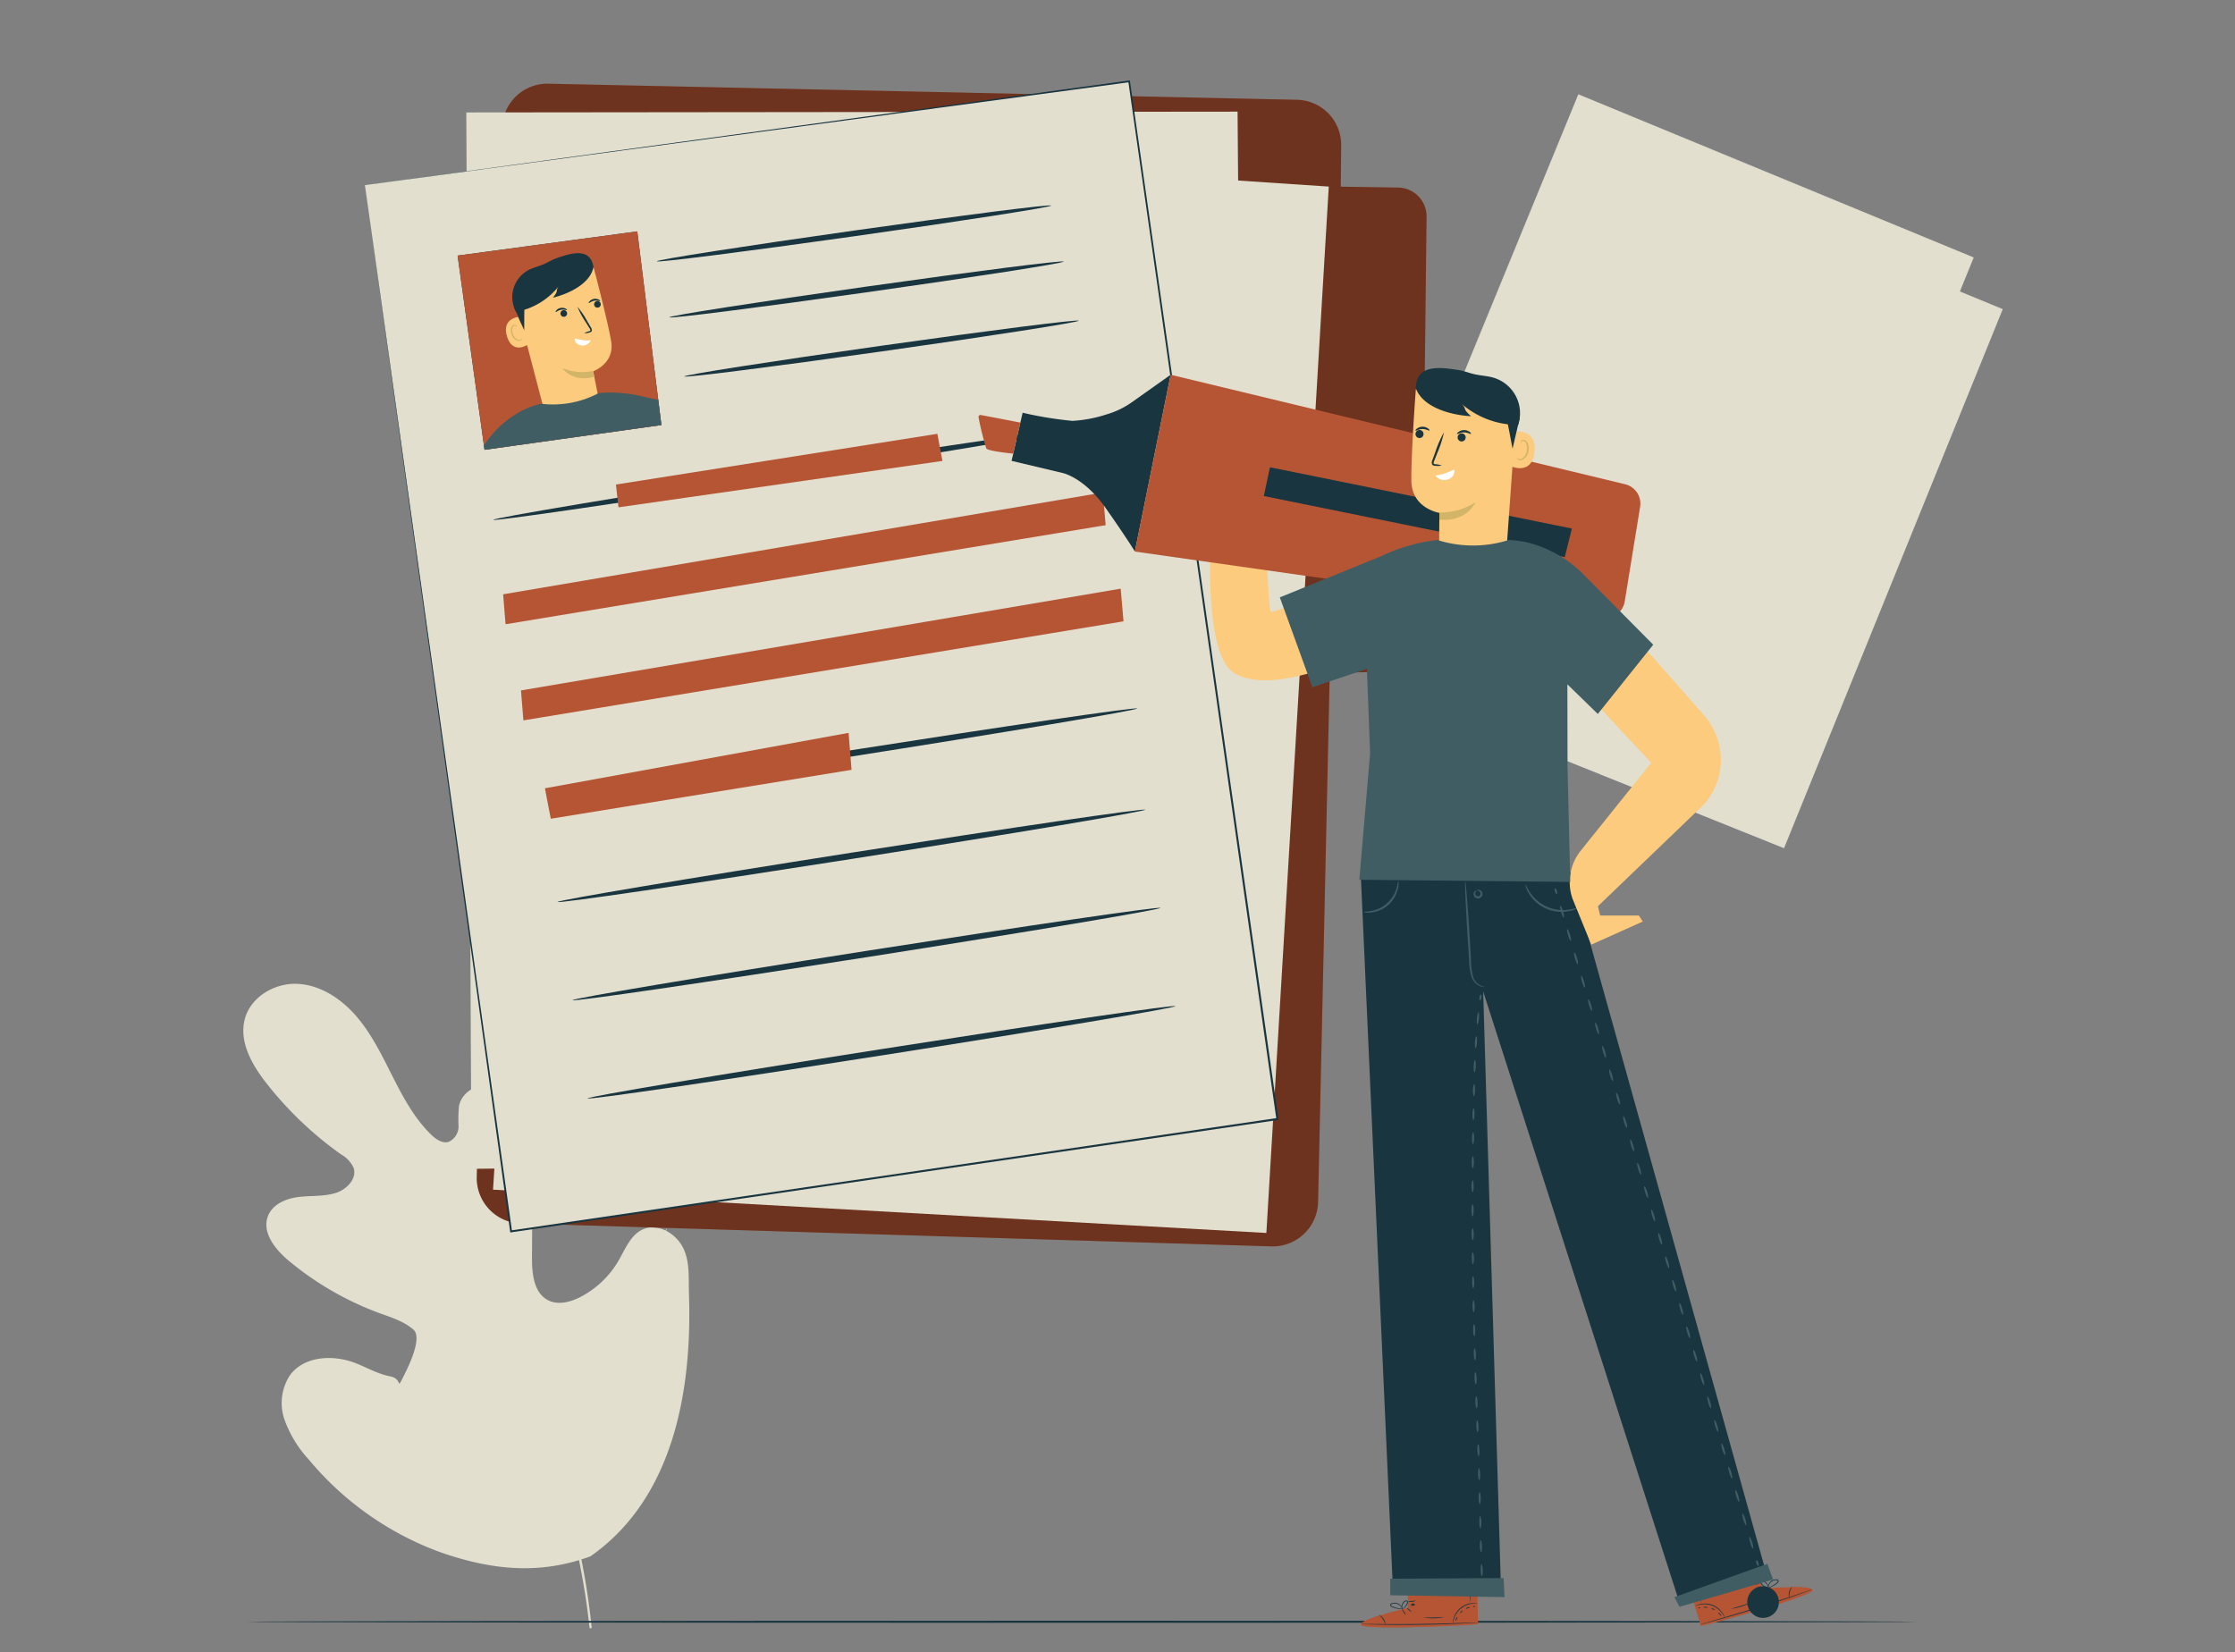 <svg xmlns="http://www.w3.org/2000/svg" xmlns:xlink="http://www.w3.org/1999/xlink" width="395" height="292" viewBox="0 0 395 292">
  <rect x="0" y="0" width="395" height="292" fill="#808080" stroke="none"/>
  <defs>
    <clipPath id="clip-path">
      <rect id="Rectángulo_38508" data-name="Rectángulo 38508" width="310.953" height="273.583" fill="none"/>
    </clipPath>
    <clipPath id="clip-path-3">
      <rect id="Rectángulo_38505" data-name="Rectángulo 38505" width="167.858" height="205.511" fill="none"/>
    </clipPath>
    <clipPath id="clip-path-4">
      <path id="Trazado_183681" data-name="Trazado 183681" d="M41.6,33.593l4.764,34.324,31.253-4.375L73.355,29.317Z" transform="translate(-41.595 -29.317)" fill="none"/>
    </clipPath>
  </defs>
  <g id="Grupo_122046" data-name="Grupo 122046" transform="translate(19378 10031)">
    <g id="Grupo_121653" data-name="Grupo 121653" transform="translate(-19335 -10016.791)">
      <g id="Grupo_121652" data-name="Grupo 121652" clip-path="url(#clip-path)">
        <g id="Grupo_121647" data-name="Grupo 121647">
          <g id="Grupo_121646" data-name="Grupo 121646" clip-path="url(#clip-path)">
            <path id="Trazado_183627" data-name="Trazado 183627" d="M61.346,276.588c14.669-10.249,18-29.271,17.416-46.371-.1-2.855.218-5.864-1.141-8.368s-4.526-4.216-7.082-3.013c-2.119,1-3.043,3.464-4.229,5.5a16.7,16.7,0,0,1-6.695,6.394c-1.817.943-4.066,1.52-5.86.531-2.463-1.359-2.752-4.76-2.735-7.6q.051-7.937.1-15.872a26.5,26.5,0,0,0-.857-8.432c-.883-2.694-2.834-5.2-5.534-5.954s-6.041.8-6.611,3.58a26.263,26.263,0,0,0-.081,3.535,2.983,2.983,0,0,1-1.747,2.81c-1.133.333-2.269-.472-3.117-1.3-2.931-2.866-4.919-6.558-6.777-10.231s-3.662-7.431-6.321-10.558-6.336-5.6-10.4-5.835-8.4,2.28-9.425,6.271,1.3,8.063,3.845,11.3a63.4,63.4,0,0,0,13.194,12.577,5.207,5.207,0,0,1,2.207,2.373c.617,1.893-1.176,3.772-3.045,4.394-2.116.7-4.412.484-6.626.746S5.213,214.3,4.375,216.4c-1.163,2.9,1.264,5.943,3.652,7.935a54.294,54.294,0,0,0,16.066,9.274c2.088.764,4.286,1.434,5.969,2.9s-.929,6.661-1.946,8.66,0,0-2.188-.407-4.145-1.592-6.229-2.379c-3.9-1.473-8.94-1.2-11.439,2.168a8.985,8.985,0,0,0-.956,7.945,20.708,20.708,0,0,0,4.3,7.015,54.582,54.582,0,0,0,23.308,16.38c9.049,3.138,17.436,3.987,26.429.7" transform="translate(0 -15.718)" fill="#e2dfcf"/>
            <path id="Trazado_183628" data-name="Trazado 183628" d="M62,289.5a124.591,124.591,0,0,0-4.638-23.4,254.41,254.41,0,0,0-10.1-27.388l-3.015-7.043c-1-2.309-1.982-4.6-3.085-6.78A126.906,126.906,0,0,0,34.1,212.728c-2.432-3.762-4.877-7.241-7.187-10.478s-4.536-6.208-6.672-8.832A100.776,100.776,0,0,0,9.251,181.8c-1.4-1.266-2.519-2.212-3.286-2.843l-.877-.712a2.242,2.242,0,0,0-.31-.229,1.953,1.953,0,0,0,.276.27l.843.751c.743.657,1.839,1.628,3.217,2.914a106.649,106.649,0,0,1,10.844,11.7c2.112,2.631,4.307,5.61,6.606,8.851s4.722,6.73,7.137,10.488a128.422,128.422,0,0,1,7,12.134c1.094,2.169,2.069,4.441,3.065,6.756s1.995,4.664,3.012,7.04A260.762,260.762,0,0,1,56.9,266.242a126.873,126.873,0,0,1,4.731,23.295" transform="translate(-0.428 -15.954)" fill="#e2dfcf"/>
            <path id="Trazado_183629" data-name="Trazado 183629" d="M44.578,226.411a5.716,5.716,0,0,0,.278-1.211c.149-.785.327-1.926.526-3.34.4-2.827.823-6.75,1.271-11.075s.923-8.234,1.366-11.047c.218-1.407.405-2.545.545-3.328a5.633,5.633,0,0,0,.158-1.233,5.675,5.675,0,0,0-.357,1.19c-.2.773-.445,1.9-.709,3.307-.539,2.807-1.075,6.72-1.523,11.053l-1.118,11.086c-.143,1.333-.265,2.455-.361,3.357a5.647,5.647,0,0,0-.076,1.241" transform="translate(-3.994 -17.492)" fill="#e2dfcf"/>
            <path id="Trazado_183630" data-name="Trazado 183630" d="M4.488,221.989a7.87,7.87,0,0,0,1.456.175c.937.083,2.292.2,3.963.39,3.343.361,7.943,1.021,12.987,1.972s9.571,2.022,12.823,2.886c1.63.42,2.94.8,3.847,1.05a7.829,7.829,0,0,0,1.424.35,7.714,7.714,0,0,0-1.364-.546c-.89-.314-2.188-.746-3.81-1.214-3.235-.959-7.766-2.082-12.825-3.045a128.451,128.451,0,0,0-13.048-1.823c-1.68-.147-3.044-.2-3.987-.224a7.7,7.7,0,0,0-1.466.031" transform="translate(-0.402 -19.891)" fill="#e2dfcf"/>
            <path id="Trazado_183631" data-name="Trazado 183631" d="M62.044,269.448a1.885,1.885,0,0,0,.25-.445l.625-1.32c.536-1.149,1.27-2.832,2.149-4.923,1.761-4.181,4.011-10.033,6.407-16.525s4.591-12.359,6.263-16.571c.818-2.047,1.493-3.732,1.994-4.983l.535-1.359a1.913,1.913,0,0,0,.154-.489,1.9,1.9,0,0,0-.25.446l-.625,1.319c-.537,1.149-1.27,2.832-2.149,4.923-1.761,4.181-4.011,10.033-6.409,16.528s-4.59,12.357-6.261,16.569c-.82,2.047-1.493,3.732-1.994,4.982l-.535,1.359a1.938,1.938,0,0,0-.154.489" transform="translate(-5.56 -19.97)" fill="#e2dfcf"/>
            <path id="Trazado_183632" data-name="Trazado 183632" d="M8.768,256.867a1.963,1.963,0,0,0,.482.2l1.408.472,5.194,1.683c4.385,1.423,10.419,3.457,17.084,5.713s12.725,4.238,17.142,5.57c2.208.666,4,1.187,5.245,1.522l1.437.378a1.953,1.953,0,0,0,.511.1,1.937,1.937,0,0,0-.482-.2l-1.408-.472-5.193-1.683c-4.385-1.421-10.42-3.456-17.087-5.713s-12.723-4.237-17.139-5.569c-2.208-.666-4-1.188-5.246-1.522l-1.437-.378a1.9,1.9,0,0,0-.511-.1" transform="translate(-0.786 -23.02)" fill="#e2dfcf"/>
            <path id="Trazado_183633" data-name="Trazado 183633" d="M260.951,12.735l-39.2,95.722,70.367,28.262,38.6-95.1Z" transform="translate(-19.874 -1.141)" fill="#e2dfcf"/>
            <path id="Trazado_183634" data-name="Trazado 183634" d="M260.939,12.735l69.8,28.805.076.031-.031.077L292.2,136.757l-.039.095-.095-.038-.513-.206-69.85-28.064-.087-.035.036-.087,39.284-95.686-39.112,95.757-.051-.122,69.857,28.046.513.207-.133.056c14.416-35.5,27.766-68.377,38.615-95.094l.046.109-69.735-28.96" transform="translate(-19.862 -1.141)" fill="#e2dfcf"/>
            <path id="Trazado_183635" data-name="Trazado 183635" d="M255.312,2.7l-39.2,95.722,70.367,28.262,38.6-95.1Z" transform="translate(-19.368 -0.242)" fill="#e2dfcf"/>
            <path id="Trazado_183636" data-name="Trazado 183636" d="M255.3,2.7l69.8,28.805.076.031-.031.077-38.579,95.108-.039.095-.095-.038-.513-.206L216.068,98.51l-.087-.035.036-.087L255.3,2.7,216.189,98.459l-.051-.122,69.857,28.047.513.206-.133.056c14.416-35.5,27.766-68.377,38.614-95.094l.046.109L255.3,2.7" transform="translate(-19.356 -0.242)" fill="#e2dfcf"/>
            <path id="Trazado_183637" data-name="Trazado 183637" d="M312.01,48.33c-.062.158-12.262-4.449-27.246-10.291S257.678,27.331,257.74,27.173,270,31.622,284.989,37.464,312.072,48.171,312.01,48.33" transform="translate(-23.099 -2.435)" fill="#e2dfcf"/>
            <path id="Trazado_183638" data-name="Trazado 183638" d="M309.053,57.95c-.062.158-12.262-4.449-27.246-10.291s-27.087-10.708-27.025-10.866,12.259,4.449,27.249,10.292,27.084,10.707,27.022,10.865" transform="translate(-22.834 -3.297)" fill="#e2dfcf"/>
            <path id="Trazado_183639" data-name="Trazado 183639" d="M299.059,87.1C299,87.254,286.8,82.647,271.814,76.8S244.727,66.1,244.789,65.939s12.259,4.449,27.249,10.292S299.121,86.937,299.059,87.1" transform="translate(-21.938 -5.909)" fill="#e2dfcf"/>
            <path id="Trazado_183640" data-name="Trazado 183640" d="M294.342,96.942c-.062.158-12.262-4.449-27.246-10.291S240.01,75.943,240.072,75.785s12.259,4.449,27.249,10.292S294.4,96.783,294.342,96.942" transform="translate(-21.515 -6.791)" fill="#e2dfcf"/>
            <path id="Trazado_183641" data-name="Trazado 183641" d="M290.422,106.885c-.062.158-12.262-4.449-27.246-10.291S236.09,85.886,236.152,85.728s12.259,4.449,27.249,10.292,27.084,10.707,27.022,10.865" transform="translate(-21.164 -7.683)" fill="#e2dfcf"/>
            <path id="Trazado_183642" data-name="Trazado 183642" d="M286.5,116.828c-.062.158-12.262-4.449-27.246-10.291s-27.087-10.708-27.025-10.866,12.259,4.449,27.249,10.292,27.084,10.707,27.022,10.865" transform="translate(-20.813 -8.574)" fill="#e2dfcf"/>
            <path id="Trazado_183643" data-name="Trazado 183643" d="M268.007,40.153c-.178.372-.909,2.054-.909,2.054l29.693,12.04L297.7,51.7Z" transform="translate(-23.937 -3.599)" fill="#e2dfcf"/>
            <path id="Trazado_183644" data-name="Trazado 183644" d="M251.547,44.244,250.275,46.9,305.927,68.09l1.369-2.9Z" transform="translate(-22.43 -3.965)" fill="#e2dfcf"/>
            <path id="Trazado_183645" data-name="Trazado 183645" d="M248,54.147,246.729,56.8,302.38,77.993l1.369-2.9Z" transform="translate(-22.112 -4.853)" fill="#e2dfcf"/>
            <path id="Trazado_183646" data-name="Trazado 183646" d="M244.954,64.538c-.063.132-1,2.864-1,2.864l27.854,10.684,1.569-3.276Z" transform="translate(-21.863 -5.784)" fill="#e2dfcf"/>
            <line id="Línea_327" data-name="Línea 327" x2="295.306" transform="translate(0.549 272.431)" fill="#193540"/>
            <path id="Trazado_183647" data-name="Trazado 183647" d="M295.909,299.232c0,.1-66.112.186-147.646.186C66.7,299.417.6,299.334.6,299.232s66.1-.186,147.66-.186c81.535,0,147.646.084,147.646.186" transform="translate(-0.054 -26.8)" fill="#193540"/>
            <path id="Trazado_183648" data-name="Trazado 183648" d="M49.821,8.386c-.95,32.216-3.75,153.216-4.493,185.5a8.024,8.024,0,0,0,7.783,8.2l132.625,4.054a8.029,8.029,0,0,0,8.274-7.849l2.065-93.533,11.228-.182a5.1,5.1,0,0,0,5.018-5.043l.863-75.374a5.1,5.1,0,0,0-5.021-5.159l-10.144-.16.077-7.289a7.985,7.985,0,0,0-7.813-8.067L57.974.644a7.981,7.981,0,0,0-8.153,7.742" transform="translate(-4.062 -0.058)" fill="#b65534"/>
            <g id="Grupo_121645" data-name="Grupo 121645" transform="translate(41.264 0.584)" opacity="0.4">
              <g id="Grupo_121644" data-name="Grupo 121644">
                <g id="Grupo_121643" data-name="Grupo 121643" clip-path="url(#clip-path-3)">
                  <path id="Trazado_183649" data-name="Trazado 183649" d="M49.821,8.386c-.95,32.216-3.75,153.216-4.493,185.5a8.024,8.024,0,0,0,7.783,8.2l132.625,4.054a8.029,8.029,0,0,0,8.274-7.849l2.065-93.533,11.228-.182a5.1,5.1,0,0,0,5.018-5.043l.863-75.374a5.1,5.1,0,0,0-5.021-5.159l-10.144-.16.077-7.289a7.985,7.985,0,0,0-7.813-8.067L57.974.644a7.981,7.981,0,0,0-8.153,7.742" transform="translate(-45.326 -0.641)"/>
                </g>
              </g>
            </g>
            <path id="Trazado_183650" data-name="Trazado 183650" d="M60.183,10.662l-11.7,186.353,136.672,7.653,11.03-184.944Z" transform="translate(-4.345 -0.956)" fill="#e2dfcf"/>
            <path id="Trazado_183651" data-name="Trazado 183651" d="M43.292,6.208,44.2,192.925l136.877-1.591L179.6,6.068Z" transform="translate(-3.88 -0.544)" fill="#e2dfcf"/>
            <path id="Trazado_183652" data-name="Trazado 183652" d="M23.608,18.527,49.441,203.45,184.881,183.6,158.674.187Z" transform="translate(-2.116 -0.017)" fill="#e2dfcf"/>
            <path id="Trazado_183653" data-name="Trazado 183653" d="M23.609,18.51,158.655.02,158.8,0l.022.149c7.372,51.528,16.442,114.93,26.239,183.4l.026.183-.183.026-.988.145L49.467,203.6l-.168.025-.024-.168C34.092,94.049,23.814,19.984,23.609,18.51c.207,1.472,10.62,75.52,26,184.9l-.19-.143,134.448-19.727.988-.145-.157.21L158.526.191l.17.129L23.609,18.51" transform="translate(-2.116)" fill="#193540"/>
            <path id="Trazado_183654" data-name="Trazado 183654" d="M152.4,67.4c.047.3-23.169,4.2-51.849,8.7s-51.979,7.909-52.026,7.605,23.164-4.2,51.853-8.7S152.35,67.1,152.4,67.4" transform="translate(-4.349 -6.039)" fill="#193540"/>
            <path id="Trazado_183655" data-name="Trazado 183655" d="M163.291,121.944c.047.3-23.169,4.2-51.849,8.7s-51.979,7.909-52.026,7.605,23.164-4.2,51.853-8.7,51.975-7.908,52.022-7.605" transform="translate(-5.325 -10.927)" fill="#193540"/>
            <path id="Trazado_183656" data-name="Trazado 183656" d="M164.879,141.588c.047.3-23.169,4.2-51.849,8.7S61.051,158.2,61,157.9s23.164-4.2,51.853-8.7,51.975-7.908,52.022-7.605" transform="translate(-5.467 -12.687)" fill="#193540"/>
            <path id="Trazado_183657" data-name="Trazado 183657" d="M149.974,24.3c.011.279-15.584,2.709-34.827,5.428s-34.858,4.7-34.869,4.42,15.579-2.708,34.828-5.429,34.856-4.7,34.868-4.419" transform="translate(-7.194 -2.176)" fill="#193540"/>
            <path id="Trazado_183658" data-name="Trazado 183658" d="M152.393,35.177c.011.279-15.583,2.709-34.826,5.428S82.708,45.3,82.7,45.025s15.58-2.708,34.83-5.429,34.855-4.7,34.867-4.419" transform="translate(-7.411 -3.15)" fill="#193540"/>
            <path id="Trazado_183659" data-name="Trazado 183659" d="M155.314,46.655c.011.279-15.583,2.709-34.826,5.428s-34.859,4.7-34.871,4.42,15.58-2.708,34.83-5.429,34.855-4.7,34.867-4.419" transform="translate(-7.673 -4.179)" fill="#193540"/>
            <path id="Trazado_183660" data-name="Trazado 183660" d="M167.8,160.658c.047.3-23.169,4.2-51.849,8.7s-51.979,7.909-52.026,7.605,23.164-4.2,51.853-8.7,51.975-7.908,52.022-7.605" transform="translate(-5.729 -14.396)" fill="#193540"/>
            <path id="Trazado_183661" data-name="Trazado 183661" d="M170.721,179.729c.047.3-23.169,4.2-51.849,8.7s-51.979,7.909-52.026,7.605,23.164-4.2,51.853-8.7,51.975-7.908,52.022-7.605" transform="translate(-5.991 -16.106)" fill="#193540"/>
            <path id="Trazado_183662" data-name="Trazado 183662" d="M72.341,77.579c.06.743.45,4.029.45,4.029l57.253-8.2-.9-4.795Z" transform="translate(-6.483 -6.149)" fill="#b65534"/>
            <path id="Trazado_183663" data-name="Trazado 183663" d="M50.44,98l.428,5.295L156.929,85.782l-.5-5.774Z" transform="translate(-4.52 -7.17)" fill="#b65534"/>
            <path id="Trazado_183664" data-name="Trazado 183664" d="M53.905,116.664l.428,5.295L160.394,104.45l-.5-5.774Z" transform="translate(-4.831 -8.843)" fill="#b65534"/>
            <path id="Trazado_183665" data-name="Trazado 183665" d="M58.556,136.471c.021.263,1.04,5.379,1.04,5.379l53.153-8.644-.528-6.536Z" transform="translate(-5.248 -11.352)" fill="#b65534"/>
            <path id="Trazado_183666" data-name="Trazado 183666" d="M41.6,33.593l4.763,34.324,31.254-4.375L73.355,29.317Z" transform="translate(-3.728 -2.627)" fill="#193540"/>
            <path id="Trazado_183667" data-name="Trazado 183667" d="M41.6,33.593l4.763,34.324,31.254-4.375L73.355,29.317Z" transform="translate(-3.728 -2.627)" fill="#b65534"/>
          </g>
        </g>
        <g id="Grupo_121649" data-name="Grupo 121649" transform="translate(37.867 26.69)">
          <g id="Grupo_121648" data-name="Grupo 121648" clip-path="url(#clip-path-4)">
            <path id="Trazado_183668" data-name="Trazado 183668" d="M58.164,62.615l9.418-2.548c-.148-1.127-1.035-5.431-1.035-5.431s3.863-1.361,3.169-5.347S66.628,36.3,66.628,36.3a14.06,14.06,0,0,0-13.562,4.339l-.505.564Z" transform="translate(-42.578 -29.912)" fill="#fccb7d"/>
            <path id="Trazado_183669" data-name="Trazado 183669" d="M68.383,43.92a.588.588,0,1,1,.808-.192.588.588,0,0,1-.808.192" transform="translate(-43.971 -30.528)" fill="#193540"/>
            <path id="Trazado_183670" data-name="Trazado 183670" d="M69.084,42.793c-.049.08-.5-.147-1.044-.047s-.893.457-.967.4c-.036-.025,0-.162.152-.326a1.376,1.376,0,0,1,1.606-.279c.195.1.278.218.253.255" transform="translate(-43.877 -30.489)" fill="#193540"/>
            <path id="Trazado_183671" data-name="Trazado 183671" d="M62.37,44.647a.588.588,0,1,1-.759.338.587.587,0,0,1,.759-.338" transform="translate(-43.385 -30.687)" fill="#193540"/>
            <path id="Trazado_183672" data-name="Trazado 183672" d="M62.648,44.543c-.049.08-.5-.147-1.044-.047s-.893.457-.967.4c-.036-.025,0-.162.152-.326a1.375,1.375,0,0,1,1.6-.279c.2.1.279.218.254.255" transform="translate(-43.3 -30.646)" fill="#193540"/>
            <path id="Trazado_183673" data-name="Trazado 183673" d="M66.066,48.633a2.713,2.713,0,0,1,.85-.353c.141-.042.248-.1.243-.175a.788.788,0,0,0-.179-.391l-.641-1.032a15.548,15.548,0,0,1-1.484-2.751,15.474,15.474,0,0,1,1.755,2.586c.214.361.418.706.62,1.045a.937.937,0,0,1,.189.581.381.381,0,0,1-.2.275.915.915,0,0,1-.238.077,2.722,2.722,0,0,1-.911.137" transform="translate(-43.679 -30.627)" fill="#193540"/>
            <path id="Trazado_183674" data-name="Trazado 183674" d="M64.345,50.121c-.635-.233,1.727.542,2.832.279a1.541,1.541,0,0,1-1.674.937c-1.272-.214-1.158-1.215-1.158-1.215" transform="translate(-43.624 -31.177)" fill="#fff"/>
            <path id="Trazado_183675" data-name="Trazado 183675" d="M67.383,56.36a9.408,9.408,0,0,1-5.46-.505s1.76,2.633,5.661,1.534Z" transform="translate(-43.417 -31.695)" fill="#d2b569"/>
            <path id="Trazado_183676" data-name="Trazado 183676" d="M53.129,45.946c-.093-.011-3.006.331-1.9,3.6s4.035,1.07,4.009.975-2.107-4.57-2.107-4.57" transform="translate(-42.436 -30.807)" fill="#fccb7d"/>
            <path id="Trazado_183677" data-name="Trazado 183677" d="M53.936,49.842c-.018-.005-.044.059-.125.136a.6.6,0,0,1-.422.152c-.388-.01-.863-.459-1.078-1.041a1.988,1.988,0,0,1-.117-.869.694.694,0,0,1,.28-.581.3.3,0,0,1,.388.043c.075.076.076.148.1.147s.052-.077-.02-.2a.389.389,0,0,0-.2-.161.456.456,0,0,0-.343.024.843.843,0,0,0-.422.706,2.045,2.045,0,0,0,.11.977A1.56,1.56,0,0,0,53.393,50.3a.646.646,0,0,0,.491-.262c.074-.115.066-.194.053-.2" transform="translate(-42.524 -30.941)" fill="#d2b569"/>
            <path id="Trazado_183678" data-name="Trazado 183678" d="M66.567,35.968c-.523,2.922-4.28,4.739-7.163,5.445,1.129-1.435.34-1.033,1.02-2.02a12.539,12.539,0,0,1-7.534,4.521,5.4,5.4,0,0,1,2.26-7.415c.846-.435,1.791-.639,2.663-1.02.736-.32,1.418-.767,2.178-1.028,2.281-.787,5.966-2.128,6.577,1.517" transform="translate(-42.547 -29.696)" fill="#193540"/>
            <path id="Trazado_183679" data-name="Trazado 183679" d="M54.432,42.938c-.08.411-.076,5.084-.076,5.084l-1.827-4.164Z" transform="translate(-42.575 -30.538)" fill="#193540"/>
            <path id="Trazado_183680" data-name="Trazado 183680" d="M38.155,81.454,46.073,69.8v0a17.676,17.676,0,0,1,5.921-5.617,14.138,14.138,0,0,1,4.069-1.6,17.214,17.214,0,0,0,10.2-1.9,24.941,24.941,0,0,1,8.467.8h0l15.668,3.19L88.13,78.426l-8.3-1.17,1.8,12.191,4.924,17.824-30.163,5.956-2.677-16.5-2.2-11.89L47.95,89.9Z" transform="translate(-41.287 -32.123)" fill="#405d64"/>
          </g>
        </g>
        <g id="Grupo_121651" data-name="Grupo 121651">
          <g id="Grupo_121650" data-name="Grupo 121650" clip-path="url(#clip-path)">
            <path id="Trazado_183682" data-name="Trazado 183682" d="M225.268,295.865l-.037-6.548,12.266-.148.157,9.579-.76.058c-3.382.229-17.213.926-19.485.268-2.533-.736,7.86-3.208,7.86-3.208" transform="translate(-19.448 -25.915)" fill="#b65534"/>
            <path id="Trazado_183683" data-name="Trazado 183683" d="M234.8,299.293a4.252,4.252,0,0,1,1.533-2.634,4.136,4.136,0,0,1,2.857-.927l.044,3.428Z" transform="translate(-21.043 -26.503)" fill="#b65534"/>
            <path id="Trazado_183684" data-name="Trazado 183684" d="M220.189,298.051s-3.64,1.1-3.177,1.694,14.467.418,20.637-.2l-.023-.274-16.333.347s-.39-1.545-1.1-1.566" transform="translate(-19.445 -26.711)" fill="#b65534"/>
            <path id="Trazado_183685" data-name="Trazado 183685" d="M237.822,299.378a1.1,1.1,0,0,1-.21.026l-.605.045-2.228.124c-1.883.092-4.485.184-7.359.223s-5.48.016-7.364-.025l-2.23-.064-.605-.028a1.111,1.111,0,0,1-.211-.02,1.219,1.219,0,0,1,.211-.01h.607l2.23.017c1.884.014,4.485.019,7.36-.019s5.474-.115,7.357-.179l2.23-.077.606-.016a1.114,1.114,0,0,1,.212,0" transform="translate(-19.448 -26.83)" fill="#193540"/>
            <path id="Trazado_183686" data-name="Trazado 183686" d="M221.607,299.792a3.238,3.238,0,0,0-1.2-1.9,1.982,1.982,0,0,1,1.2,1.9" transform="translate(-19.753 -26.696)" fill="#193540"/>
            <path id="Trazado_183687" data-name="Trazado 183687" d="M225.608,297.813c-.035.023-.21-.186-.392-.466s-.3-.524-.269-.546.21.186.392.465.3.524.269.547" transform="translate(-20.159 -26.599)" fill="#193540"/>
            <path id="Trazado_183688" data-name="Trazado 183688" d="M226.682,297.255c-.027.031-.222-.1-.436-.283s-.365-.364-.338-.4.222.1.436.283.365.364.338.4" transform="translate(-20.246 -26.579)" fill="#193540"/>
            <path id="Trazado_183689" data-name="Trazado 183689" d="M227.306,296.036a1.463,1.463,0,0,1-.64.09.325.325,0,1,1,.64-.09" transform="translate(-20.256 -26.525)" fill="#193540"/>
            <path id="Trazado_183690" data-name="Trazado 183690" d="M227.514,295.141a1.8,1.8,0,0,1-1.45.127,4.025,4.025,0,0,1,.726-.059,3.953,3.953,0,0,1,.725-.068" transform="translate(-20.26 -26.449)" fill="#193540"/>
            <path id="Trazado_183691" data-name="Trazado 183691" d="M224.975,296.636a2.292,2.292,0,0,1-.788.005,4.616,4.616,0,0,1-.841-.175,2.274,2.274,0,0,1-.482-.192.423.423,0,0,1-.2-.242.309.309,0,0,1,.116-.317,1.445,1.445,0,0,1,1.793.4,1.412,1.412,0,0,1,.264.523.437.437,0,0,1,.023.213,2.2,2.2,0,0,0-.368-.668,1.42,1.42,0,0,0-.678-.429,1.221,1.221,0,0,0-.939.076c-.124.095-.074.241.066.322a2.388,2.388,0,0,0,.445.184,5.445,5.445,0,0,0,.815.2c.473.078.774.075.774.1" transform="translate(-19.954 -26.487)" fill="#193540"/>
            <path id="Trazado_183692" data-name="Trazado 183692" d="M224.969,296.638a.775.775,0,0,1-.1-.546,1.277,1.277,0,0,1,.208-.578.791.791,0,0,1,.651-.411.314.314,0,0,1,.248.361.864.864,0,0,1-.129.353,2.407,2.407,0,0,1-.366.482,1.147,1.147,0,0,1-.447.325c-.015-.019.155-.144.369-.4a2.726,2.726,0,0,0,.324-.477c.107-.167.177-.468-.022-.5-.2-.016-.4.183-.514.341a1.293,1.293,0,0,0-.217.515,2.885,2.885,0,0,0-.006.532" transform="translate(-20.152 -26.447)" fill="#193540"/>
            <path id="Trazado_183693" data-name="Trazado 183693" d="M239.124,295.689c0,.027-.351-.029-.9.044a3.838,3.838,0,0,0-3.18,2.6c-.181.529-.195.882-.222.879a.7.7,0,0,1,0-.247,3.217,3.217,0,0,1,.126-.664,3.727,3.727,0,0,1,3.268-2.674,3.23,3.23,0,0,1,.675.008.712.712,0,0,1,.242.053" transform="translate(-21.043 -26.493)" fill="#193540"/>
            <path id="Trazado_183694" data-name="Trazado 183694" d="M238.078,290.107a42.849,42.849,0,0,1,.128,5.04,42.849,42.849,0,0,1-.128-5.04" transform="translate(-21.333 -25.999)" fill="#193540"/>
            <path id="Trazado_183695" data-name="Trazado 183695" d="M232.733,298.351a10.076,10.076,0,0,1-3.584.079c0-.043.806,0,1.793-.027s1.786-.095,1.792-.052" transform="translate(-20.536 -26.737)" fill="#193540"/>
            <path id="Trazado_183696" data-name="Trazado 183696" d="M235.693,298.315c.03.03-.064.17-.143.355s-.122.349-.164.347-.066-.193.027-.406.253-.325.279-.3" transform="translate(-21.092 -26.734)" fill="#193540"/>
            <path id="Trazado_183697" data-name="Trazado 183697" d="M236.661,297.062c.03.028-.048.157-.173.288s-.251.212-.28.184.047-.157.173-.288.251-.212.28-.184" transform="translate(-21.168 -26.622)" fill="#193540"/>
            <path id="Trazado_183698" data-name="Trazado 183698" d="M238.054,296.473c-.008.042-.171.042-.35.108s-.308.163-.34.136.068-.2.291-.276.411-.006.4.032" transform="translate(-21.272 -26.564)" fill="#193540"/>
            <path id="Trazado_183699" data-name="Trazado 183699" d="M239.1,296.2c.015.038-.055.1-.156.143s-.2.043-.211,0,.055-.1.156-.143.2-.043.211,0" transform="translate(-21.395 -26.543)" fill="#193540"/>
            <path id="Trazado_183700" data-name="Trazado 183700" d="M293.585,292.192l-2-6.236-11.707,3.665,2.825,9.155.74-.18c3.286-.832,16.651-4.463,18.605-5.794,2.179-1.485-8.467-.61-8.467-.61" transform="translate(-25.083 -25.627)" fill="#b65534"/>
            <path id="Trazado_183701" data-name="Trazado 183701" d="M287.1,298.251a4.265,4.265,0,0,0-2.276-2.028,4.137,4.137,0,0,0-3,.006l1.021,3.272Z" transform="translate(-25.256 -26.522)" fill="#b65534"/>
            <path id="Trazado_183702" data-name="Trazado 183702" d="M299.113,292.527s3.8-.086,3.546.625-13.623,4.887-19.681,6.214l-.063-.268,15.634-4.739s-.109-1.59.564-1.832" transform="translate(-25.355 -26.216)" fill="#b65534"/>
            <path id="Trazado_183703" data-name="Trazado 183703" d="M282.711,299.19a1.141,1.141,0,0,0,.208-.041l.589-.146,2.157-.574c1.818-.5,4.32-1.217,7.065-2.072s5.215-1.685,6.993-2.309l2.1-.754.567-.214a1.189,1.189,0,0,0,.195-.085,1.163,1.163,0,0,0-.2.056l-.576.188-2.116.709c-1.786.6-4.258,1.41-7,2.266s-5.239,1.59-7.049,2.113l-2.143.618-.582.173a1.17,1.17,0,0,0-.2.07" transform="translate(-25.336 -26.258)" fill="#193540"/>
            <path id="Trazado_183704" data-name="Trazado 183704" d="M300.135,294.525a3.243,3.243,0,0,1,.551-2.181,1.984,1.984,0,0,0-.551,2.181" transform="translate(-26.886 -26.2)" fill="#193540"/>
            <path id="Trazado_183705" data-name="Trazado 183705" d="M295.749,293.885c.04.011.142-.242.229-.564a1.3,1.3,0,0,0,.086-.6c-.04-.01-.142.242-.229.564a1.282,1.282,0,0,0-.086.6" transform="translate(-26.504 -26.233)" fill="#193540"/>
            <path id="Trazado_183706" data-name="Trazado 183706" d="M294.537,293.688c.036.021.181-.16.327-.4s.234-.46.2-.481-.181.16-.327.4-.234.46-.2.481" transform="translate(-26.396 -26.241)" fill="#193540"/>
            <path id="Trazado_183707" data-name="Trazado 183707" d="M293.5,292.729a2.794,2.794,0,1,0,.593-.256,1.445,1.445,0,0,0-.593.256" transform="translate(-26.303 -26.2)" fill="#193540"/>
            <path id="Trazado_183708" data-name="Trazado 183708" d="M293.007,291.949a1.8,1.8,0,0,0,1.418-.329,3.947,3.947,0,0,0-.708.169,4,4,0,0,0-.71.159" transform="translate(-26.259 -26.134)" fill="#193540"/>
            <path id="Trazado_183709" data-name="Trazado 183709" d="M295.837,292.587a2.284,2.284,0,0,0,.751-.239,4.7,4.7,0,0,0,.746-.427,2.354,2.354,0,0,0,.4-.332.429.429,0,0,0,.113-.292.309.309,0,0,0-.208-.265,1.446,1.446,0,0,0-1.58.937,1.406,1.406,0,0,0-.088.579c.01.137.035.21.044.208a2.236,2.236,0,0,1,.142-.748,1.418,1.418,0,0,1,.513-.618,1.222,1.222,0,0,1,.916-.219c.147.051.144.206.036.327a2.324,2.324,0,0,1-.367.312,5.323,5.323,0,0,1-.712.444c-.425.22-.712.311-.7.334" transform="translate(-26.513 -26.08)" fill="#193540"/>
            <path id="Trazado_183710" data-name="Trazado 183710" d="M295.93,292.592a.773.773,0,0,0-.076-.55,1.3,1.3,0,0,0-.377-.485.791.791,0,0,0-.747-.188.313.313,0,0,0-.123.42.86.86,0,0,0,.232.3,2.4,2.4,0,0,0,.5.345,1.122,1.122,0,0,0,.525.169c.008-.022-.192-.088-.473-.261a2.746,2.746,0,0,1-.456-.353c-.153-.127-.313-.39-.135-.483a.709.709,0,0,1,.6.165,1.293,1.293,0,0,1,.365.422,2.809,2.809,0,0,1,.171.5" transform="translate(-26.399 -26.109)" fill="#193540"/>
            <path id="Trazado_183711" data-name="Trazado 183711" d="M281.874,296.156c.011.025.325-.137.874-.239a3.842,3.842,0,0,1,3.831,1.486c.335.446.458.778.483.767a.713.713,0,0,0-.074-.237,3.186,3.186,0,0,0-.325-.591,3.726,3.726,0,0,0-3.937-1.528,3.173,3.173,0,0,0-.638.218.712.712,0,0,0-.214.125" transform="translate(-25.261 -26.502)" fill="#193540"/>
            <path id="Trazado_183712" data-name="Trazado 183712" d="M281.535,290.431a42.7,42.7,0,0,0,1.443,4.831,42.7,42.7,0,0,0-1.443-4.831" transform="translate(-25.231 -26.028)" fill="#193540"/>
            <path id="Trazado_183713" data-name="Trazado 183713" d="M288.842,296.616a10.04,10.04,0,0,0,3.431-1.037c-.016-.04-.767.246-1.712.53s-1.727.464-1.719.507" transform="translate(-25.886 -26.489)" fill="#193540"/>
            <path id="Trazado_183714" data-name="Trazado 183714" d="M286.32,297.5c-.02.037.113.143.246.293s.225.294.264.279,0-.2-.153-.377-.34-.231-.357-.195" transform="translate(-25.66 -26.661)" fill="#193540"/>
            <path id="Trazado_183715" data-name="Trazado 183715" d="M285,296.616c-.019.036.095.135.254.219s.3.125.323.088-.094-.135-.253-.219-.3-.125-.324-.088" transform="translate(-25.541 -26.581)" fill="#193540"/>
            <path id="Trazado_183716" data-name="Trazado 183716" d="M283.473,296.486c.021.037.176-.013.367-.006s.343.06.366.024-.127-.168-.362-.172-.393.122-.371.155" transform="translate(-25.405 -26.557)" fill="#193540"/>
            <path id="Trazado_183717" data-name="Trazado 183717" d="M282.426,296.543c0,.041.084.08.192.087s.2-.02.2-.061-.083-.08-.192-.087-.2.02-.2.061" transform="translate(-25.311 -26.571)" fill="#193540"/>
            <path id="Trazado_183718" data-name="Trazado 183718" d="M216.914,153.673,222.638,280.9l19.1.4-3.172-106.513,34.612,107.783L288.79,278.3,253.957,153.673" transform="translate(-19.44 -13.772)" fill="#193540"/>
            <path id="Trazado_183719" data-name="Trazado 183719" d="M277.821,293.886l.891,1.712,16.542-4.821L294.248,288Z" transform="translate(-24.898 -25.81)" fill="#405d64"/>
            <path id="Trazado_183720" data-name="Trazado 183720" d="M293.762,287.3c.1-.029.247.176.331.458s.074.536-.025.565-.247-.176-.331-.459-.074-.535.025-.564" transform="translate(-26.32 -25.748)" fill="#405d64"/>
            <path id="Trazado_183721" data-name="Trazado 183721" d="M292.4,282.764c.1-.029.316.409.487.98s.23,1.057.132,1.086-.316-.409-.487-.98-.23-1.057-.132-1.086" transform="translate(-26.201 -25.341)" fill="#405d64"/>
            <path id="Trazado_183722" data-name="Trazado 183722" d="M291.044,278.226c.1-.029.317.409.487.98s.23,1.057.132,1.086-.316-.409-.487-.98-.23-1.057-.132-1.086" transform="translate(-26.079 -24.934)" fill="#405d64"/>
            <path id="Trazado_183723" data-name="Trazado 183723" d="M289.683,273.688c.1-.029.316.409.487.98s.23,1.057.132,1.086-.316-.409-.487-.98-.23-1.057-.132-1.086" transform="translate(-25.957 -24.528)" fill="#405d64"/>
            <path id="Trazado_183724" data-name="Trazado 183724" d="M288.322,269.151c.1-.029.316.409.487.98s.23,1.057.132,1.086-.316-.409-.487-.98-.23-1.057-.132-1.086" transform="translate(-25.835 -24.121)" fill="#405d64"/>
            <path id="Trazado_183725" data-name="Trazado 183725" d="M286.961,264.613c.1-.029.317.409.487.98s.23,1.057.132,1.086-.316-.409-.487-.98-.23-1.057-.132-1.086" transform="translate(-25.713 -23.714)" fill="#405d64"/>
            <path id="Trazado_183726" data-name="Trazado 183726" d="M285.6,260.075c.1-.029.316.409.487.98s.23,1.057.132,1.086-.316-.409-.487-.98-.23-1.057-.132-1.086" transform="translate(-25.591 -23.308)" fill="#405d64"/>
            <path id="Trazado_183727" data-name="Trazado 183727" d="M284.24,255.537c.1-.029.315.409.486.98s.231,1.057.132,1.086-.316-.409-.487-.98-.229-1.057-.131-1.086" transform="translate(-25.469 -22.901)" fill="#405d64"/>
            <path id="Trazado_183728" data-name="Trazado 183728" d="M282.879,251c.1-.029.316.409.487.98s.23,1.057.132,1.086-.316-.409-.487-.98-.23-1.057-.132-1.086" transform="translate(-25.347 -22.494)" fill="#405d64"/>
            <path id="Trazado_183729" data-name="Trazado 183729" d="M281.518,246.462c.1-.029.316.409.487.98s.23,1.057.132,1.086-.316-.409-.487-.98-.23-1.057-.132-1.086" transform="translate(-25.225 -22.088)" fill="#405d64"/>
            <path id="Trazado_183730" data-name="Trazado 183730" d="M280.157,241.924c.1-.029.317.409.487.98s.23,1.057.132,1.086-.316-.409-.487-.98-.23-1.057-.132-1.086" transform="translate(-25.103 -21.681)" fill="#405d64"/>
            <path id="Trazado_183731" data-name="Trazado 183731" d="M278.8,237.386c.1-.029.316.409.487.98s.23,1.057.132,1.086-.316-.409-.487-.98-.23-1.057-.132-1.086" transform="translate(-24.981 -21.274)" fill="#405d64"/>
            <path id="Trazado_183732" data-name="Trazado 183732" d="M277.435,232.848c.1-.029.316.409.487.98s.23,1.057.132,1.086-.316-.409-.487-.98-.23-1.057-.132-1.086" transform="translate(-24.859 -20.868)" fill="#405d64"/>
            <path id="Trazado_183733" data-name="Trazado 183733" d="M276.075,228.31c.1-.029.316.409.487.98s.23,1.057.132,1.086-.316-.409-.487-.98-.23-1.057-.132-1.086" transform="translate(-24.738 -20.461)" fill="#405d64"/>
            <path id="Trazado_183734" data-name="Trazado 183734" d="M274.714,223.773c.1-.029.316.409.487.98s.23,1.057.132,1.086-.316-.409-.487-.98-.23-1.057-.132-1.086" transform="translate(-24.616 -20.054)" fill="#405d64"/>
            <path id="Trazado_183735" data-name="Trazado 183735" d="M273.353,219.235c.1-.029.316.409.487.98s.23,1.057.132,1.086-.316-.409-.487-.98-.23-1.057-.132-1.086" transform="translate(-24.494 -19.648)" fill="#405d64"/>
            <path id="Trazado_183736" data-name="Trazado 183736" d="M271.992,214.7c.1-.029.316.409.487.98s.23,1.057.132,1.086-.316-.409-.487-.98-.23-1.057-.132-1.086" transform="translate(-24.372 -19.241)" fill="#405d64"/>
            <path id="Trazado_183737" data-name="Trazado 183737" d="M270.631,210.159c.1-.029.317.409.487.98s.23,1.057.132,1.086-.316-.409-.487-.98-.23-1.057-.132-1.086" transform="translate(-24.25 -18.834)" fill="#405d64"/>
            <path id="Trazado_183738" data-name="Trazado 183738" d="M269.271,205.621c.1-.029.315.409.486.98s.231,1.057.133,1.086-.317-.409-.487-.98-.23-1.057-.132-1.086" transform="translate(-24.128 -18.428)" fill="#405d64"/>
            <path id="Trazado_183739" data-name="Trazado 183739" d="M267.91,201.083c.1-.029.316.409.487.98s.23,1.057.132,1.086-.316-.409-.487-.98-.23-1.057-.132-1.086" transform="translate(-24.006 -18.021)" fill="#405d64"/>
            <path id="Trazado_183740" data-name="Trazado 183740" d="M266.549,196.546c.1-.029.316.409.487.98s.23,1.056.132,1.086-.316-.409-.487-.98-.23-1.057-.132-1.086" transform="translate(-23.884 -17.614)" fill="#405d64"/>
            <path id="Trazado_183741" data-name="Trazado 183741" d="M265.188,192.008c.1-.029.316.409.487.98s.23,1.057.132,1.086-.316-.409-.487-.98-.23-1.057-.132-1.086" transform="translate(-23.762 -17.208)" fill="#405d64"/>
            <path id="Trazado_183742" data-name="Trazado 183742" d="M263.827,187.47c.1-.029.317.409.487.98s.23,1.057.132,1.086-.316-.409-.487-.98-.23-1.057-.132-1.086" transform="translate(-23.64 -16.801)" fill="#405d64"/>
            <path id="Trazado_183743" data-name="Trazado 183743" d="M262.466,182.932c.1-.029.316.409.487.98s.23,1.057.132,1.086-.316-.409-.487-.98-.23-1.057-.132-1.086" transform="translate(-23.518 -16.394)" fill="#405d64"/>
            <path id="Trazado_183744" data-name="Trazado 183744" d="M261.106,178.394c.1-.029.316.409.487.98s.23,1.057.132,1.086-.316-.409-.487-.98-.23-1.057-.132-1.086" transform="translate(-23.396 -15.988)" fill="#405d64"/>
            <path id="Trazado_183745" data-name="Trazado 183745" d="M259.745,173.857c.1-.029.316.409.487.98s.23,1.057.132,1.086-.316-.409-.487-.98-.23-1.057-.132-1.086" transform="translate(-23.274 -15.581)" fill="#405d64"/>
            <path id="Trazado_183746" data-name="Trazado 183746" d="M258.384,169.319c.1-.029.316.409.487.98s.23,1.057.132,1.086-.316-.409-.487-.98-.23-1.057-.132-1.086" transform="translate(-23.152 -15.174)" fill="#405d64"/>
            <path id="Trazado_183747" data-name="Trazado 183747" d="M257.023,164.781c.1-.029.316.409.487.98s.23,1.057.132,1.086-.316-.409-.487-.98-.23-1.057-.132-1.086" transform="translate(-23.03 -14.767)" fill="#405d64"/>
            <path id="Trazado_183748" data-name="Trazado 183748" d="M255.662,160.243c.1-.029.316.409.487.98s.23,1.057.132,1.086-.316-.409-.487-.98-.23-1.057-.132-1.086" transform="translate(-22.908 -14.361)" fill="#405d64"/>
            <path id="Trazado_183749" data-name="Trazado 183749" d="M254.642,156.85c.1-.029.247.176.331.458s.074.536-.025.565-.247-.176-.331-.459-.074-.535.025-.564" transform="translate(-22.814 -14.057)" fill="#405d64"/>
            <path id="Trazado_183750" data-name="Trazado 183750" d="M240.55,292.722c.1,0,.2.229.213.523s-.056.537-.158.543-.2-.229-.213-.523.056-.538.157-.543" transform="translate(-21.544 -26.234)" fill="#405d64"/>
            <path id="Trazado_183751" data-name="Trazado 183751" d="M240.357,288.067c.1,0,.2.468.226,1.052s-.043,1.062-.146,1.067-.2-.467-.225-1.052.043-1.063.145-1.067" transform="translate(-21.527 -25.816)" fill="#405d64"/>
            <path id="Trazado_183752" data-name="Trazado 183752" d="M240.214,283.41c.1,0,.2.469.216,1.054s-.052,1.062-.155,1.066-.2-.47-.216-1.055.053-1.062.155-1.065" transform="translate(-21.514 -25.399)" fill="#405d64"/>
            <path id="Trazado_183753" data-name="Trazado 183753" d="M240.1,278.752c.1,0,.2.47.211,1.056s-.056,1.062-.159,1.064-.2-.47-.211-1.055.057-1.062.159-1.065" transform="translate(-21.503 -24.982)" fill="#405d64"/>
            <path id="Trazado_183754" data-name="Trazado 183754" d="M239.984,274.092c.1,0,.2.471.21,1.056s-.057,1.062-.159,1.065-.2-.471-.211-1.056.058-1.062.16-1.065" transform="translate(-21.493 -24.564)" fill="#405d64"/>
            <path id="Trazado_183755" data-name="Trazado 183755" d="M239.863,269.43c.1,0,.2.47.214,1.056s-.054,1.063-.157,1.066-.2-.47-.214-1.056.055-1.063.157-1.066" transform="translate(-21.482 -24.146)" fill="#405d64"/>
            <path id="Trazado_183756" data-name="Trazado 183756" d="M239.71,264.771c.1,0,.2.468.223,1.053s-.046,1.064-.147,1.067-.2-.468-.223-1.053.046-1.063.147-1.067" transform="translate(-21.469 -23.729)" fill="#405d64"/>
            <path id="Trazado_183757" data-name="Trazado 183757" d="M239.515,260.115c.1,0,.2.467.229,1.051s-.038,1.063-.14,1.068-.206-.467-.23-1.051.039-1.063.141-1.068" transform="translate(-21.452 -23.311)" fill="#405d64"/>
            <path id="Trazado_183758" data-name="Trazado 183758" d="M239.333,255.459c.1,0,.2.467.225,1.052s-.043,1.063-.145,1.067-.2-.467-.226-1.052.043-1.063.146-1.067" transform="translate(-21.436 -22.894)" fill="#405d64"/>
            <path id="Trazado_183759" data-name="Trazado 183759" d="M239.17,250.8c.1,0,.2.468.221,1.053s-.047,1.063-.149,1.067-.2-.469-.221-1.054.047-1.062.149-1.066" transform="translate(-21.421 -22.477)" fill="#405d64"/>
            <path id="Trazado_183760" data-name="Trazado 183760" d="M239.027,246.141c.1,0,.2.469.217,1.054s-.052,1.062-.154,1.066-.2-.47-.217-1.055.052-1.062.154-1.065" transform="translate(-21.407 -22.059)" fill="#405d64"/>
            <path id="Trazado_183761" data-name="Trazado 183761" d="M238.905,241.482c.1,0,.2.47.212,1.055s-.056,1.062-.159,1.065-.2-.47-.211-1.055.056-1.062.158-1.065" transform="translate(-21.396 -21.642)" fill="#405d64"/>
            <path id="Trazado_183762" data-name="Trazado 183762" d="M238.8,236.824c.1,0,.195.471.207,1.056s-.061,1.062-.164,1.064-.195-.471-.207-1.056.062-1.062.164-1.064" transform="translate(-21.387 -21.224)" fill="#405d64"/>
            <path id="Trazado_183763" data-name="Trazado 183763" d="M238.725,232.165c.1,0,.193.472.2,1.057s-.066,1.062-.169,1.063-.192-.472-.2-1.057.066-1.061.168-1.063" transform="translate(-21.379 -20.807)" fill="#405d64"/>
            <path id="Trazado_183764" data-name="Trazado 183764" d="M238.669,227.506c.1,0,.19.472.2,1.059s-.071,1.061-.174,1.062-.19-.473-.2-1.059.072-1.062.174-1.062" transform="translate(-21.374 -20.389)" fill="#405d64"/>
            <path id="Trazado_183765" data-name="Trazado 183765" d="M238.634,222.846c.1,0,.188.473.192,1.06s-.077,1.061-.179,1.062-.188-.474-.192-1.06.077-1.061.179-1.062" transform="translate(-21.37 -19.971)" fill="#405d64"/>
            <path id="Trazado_183766" data-name="Trazado 183766" d="M238.624,218.187c.1,0,.186.474.187,1.061s-.082,1.061-.185,1.061-.186-.474-.187-1.061.083-1.061.185-1.061" transform="translate(-21.369 -19.554)" fill="#405d64"/>
            <path id="Trazado_183767" data-name="Trazado 183767" d="M238.637,213.527c.1,0,.184.475.181,1.062s-.087,1.06-.19,1.06-.183-.476-.18-1.062.087-1.06.189-1.06" transform="translate(-21.37 -19.136)" fill="#405d64"/>
            <path id="Trazado_183768" data-name="Trazado 183768" d="M238.673,208.867c.1,0,.181.476.176,1.062s-.093,1.06-.195,1.059-.181-.477-.176-1.062.093-1.06.195-1.059" transform="translate(-21.372 -18.719)" fill="#405d64"/>
            <path id="Trazado_183769" data-name="Trazado 183769" d="M238.733,204.208c.1,0,.178.477.17,1.063s-.1,1.059-.2,1.058-.178-.478-.17-1.063.1-1.06.2-1.058" transform="translate(-21.377 -18.301)" fill="#405d64"/>
            <path id="Trazado_183770" data-name="Trazado 183770" d="M238.816,199.55c.1,0,.176.479.165,1.064s-.1,1.059-.2,1.057-.177-.478-.166-1.064.1-1.059.206-1.057" transform="translate(-21.384 -17.884)" fill="#405d64"/>
            <path id="Trazado_183771" data-name="Trazado 183771" d="M238.92,194.889c.1,0,.174.48.159,1.066s-.108,1.059-.211,1.056-.174-.479-.159-1.065.109-1.06.211-1.057" transform="translate(-21.393 -17.466)" fill="#405d64"/>
            <path id="Trazado_183772" data-name="Trazado 183772" d="M239.082,190.227c.1,0,.167.482.143,1.068s-.125,1.057-.227,1.053-.167-.482-.144-1.068.126-1.058.228-1.053" transform="translate(-21.406 -17.048)" fill="#405d64"/>
            <path id="Trazado_183773" data-name="Trazado 183773" d="M239.35,185.573c.1.007.154.487.116,1.071s-.152,1.052-.254,1.047-.154-.485-.116-1.072.152-1.053.254-1.046" transform="translate(-21.427 -16.631)" fill="#405d64"/>
            <path id="Trazado_183774" data-name="Trazado 183774" d="M239.771,180.932c.1.012.137.493.077,1.074s-.19,1.045-.292,1.036-.137-.49-.076-1.074.189-1.048.291-1.036" transform="translate(-21.459 -16.215)" fill="#405d64"/>
            <path id="Trazado_183775" data-name="Trazado 183775" d="M240.226,177.469c.1.015.15.264.108.554s-.157.517-.259.5-.15-.261-.108-.554.158-.518.259-.5" transform="translate(-21.504 -15.905)" fill="#405d64"/>
            <path id="Trazado_183776" data-name="Trazado 183776" d="M222.654,293.805l20.2.33-.158-3.366-20.041.106Z" transform="translate(-19.954 -26.059)" fill="#405d64"/>
            <path id="Trazado_183777" data-name="Trazado 183777" d="M237.2,155.445a3.191,3.191,0,0,1,.12.777c.054.5.118,1.23.191,2.129.145,1.8.32,4.286.49,7.034.079,1.369.156,2.675.225,3.875a11.912,11.912,0,0,0,.37,3.1,2.621,2.621,0,0,0,1.288,1.531,3.821,3.821,0,0,0,.736.211c0,.011-.069.029-.2.033a1.634,1.634,0,0,1-.587-.111,2.682,2.682,0,0,1-1.478-1.573,11.2,11.2,0,0,1-.464-3.165c-.079-1.2-.165-2.5-.255-3.874-.169-2.748-.3-5.237-.381-7.04-.038-.9-.064-1.631-.073-2.137a3.215,3.215,0,0,1,.024-.787" transform="translate(-21.255 -13.931)" fill="#405d64"/>
            <path id="Trazado_183778" data-name="Trazado 183778" d="M239.313,157.286c.029.047-.16.174-.178.474a.576.576,0,0,0,.147.435.505.505,0,0,0,.808-.329.574.574,0,0,0-.2-.414c-.221-.2-.445-.162-.458-.217-.034-.035.236-.215.612,0a.8.8,0,0,1,.386.616.821.821,0,0,1-1.4.57.8.8,0,0,1-.155-.711c.117-.42.436-.478.436-.43" transform="translate(-21.406 -14.082)" fill="#405d64"/>
            <path id="Trazado_183779" data-name="Trazado 183779" d="M258.183,160.205a3.672,3.672,0,0,1-1.587.605,6.718,6.718,0,0,1-7.119-3.183,3.649,3.649,0,0,1-.607-1.585c.06-.023.257.6.828,1.445a6.981,6.981,0,0,0,6.855,3.063c1.012-.139,1.606-.406,1.63-.346" transform="translate(-22.303 -13.984)" fill="#405d64"/>
            <path id="Trazado_183780" data-name="Trazado 183780" d="M223.6,155.446a2.713,2.713,0,0,1-.067,1.378,5.422,5.422,0,0,1-4.77,4.18,2.7,2.7,0,0,1-1.375-.114c.005-.062.528-.006,1.34-.147a5.688,5.688,0,0,0,4.552-3.987c.245-.787.259-1.313.32-1.31" transform="translate(-19.482 -13.931)" fill="#405d64"/>
            <path id="Trazado_183781" data-name="Trazado 183781" d="M218.1,93.912s-19.029,8.045-19.635,7.741c-.518-.259-1.031-15.636-1.031-15.636h-9.493s-1.8,22.737,3.909,26.377c7.8,4.977,26.674-5.381,26.674-5.381Z" transform="translate(-16.819 -7.709)" fill="#fccb7d"/>
            <path id="Trazado_183782" data-name="Trazado 183782" d="M151.1,63.866l-1.955,8.5,9.13,2.173s3.754.833,7.489,6.152,5.176,7.705,5.176,7.705l6.324-31.25-6.866,4.863a14.865,14.865,0,0,1-4.468,2.148,23.47,23.47,0,0,1-6.033,1.143,66.427,66.427,0,0,1-8.8-1.439" transform="translate(-13.366 -5.122)" fill="#193540"/>
            <path id="Trazado_183783" data-name="Trazado 183783" d="M255.684,100.136,173.084,88.4l6.323-31.25L259.722,76.5a3.523,3.523,0,0,1,2.653,3.99l-2.718,16.726a3.523,3.523,0,0,1-3.973,2.923" transform="translate(-15.512 -5.122)" fill="#b65534"/>
            <path id="Trazado_183784" data-name="Trazado 183784" d="M143.15,64.965a.354.354,0,0,0-.414.419,48.46,48.46,0,0,0,1.362,5.472c.189.491,4.762.937,4.762.937l1.264-5.492Z" transform="translate(-12.791 -5.822)" fill="#b65534"/>
            <path id="Trazado_183785" data-name="Trazado 183785" d="M251.3,90.989l1.26-5.05L199.2,75.109l-1.088,5.084Z" transform="translate(-17.755 -6.731)" fill="#193540"/>
            <path id="Trazado_183786" data-name="Trazado 183786" d="M243.492,89.321,231.7,88.38c-.074-1.377.025-6.7.025-6.7s-4.906-.763-4.967-5.668.79-16.17.79-16.17a17.049,17.049,0,0,1,17.132,2.153l.726.56Z" transform="translate(-20.322 -5.238)" fill="#fccb7d"/>
            <path id="Trazado_183787" data-name="Trazado 183787" d="M228.749,69.113a.712.712,0,1,0-1.006-.049.712.712,0,0,0,1.006.049" transform="translate(-20.394 -6.083)" fill="#193540"/>
            <path id="Trazado_183788" data-name="Trazado 183788" d="M227.559,67.936c.076.085.559-.286,1.234-.289s1.166.345,1.241.259c.037-.038-.04-.192-.254-.354a1.662,1.662,0,0,0-1.975.024c-.21.168-.283.323-.246.361" transform="translate(-20.393 -6.026)" fill="#193540"/>
            <path id="Trazado_183789" data-name="Trazado 183789" d="M236.077,68.642a.712.712,0,1,0,.98.234.712.712,0,0,0-.98-.234" transform="translate(-21.127 -6.142)" fill="#193540"/>
            <path id="Trazado_183790" data-name="Trazado 183790" d="M235.62,68.589c.076.085.559-.286,1.234-.289s1.166.345,1.241.259c.037-.038-.04-.191-.254-.354a1.662,1.662,0,0,0-1.975.024c-.21.168-.283.323-.246.361" transform="translate(-21.115 -6.084)" fill="#193540"/>
            <path id="Trazado_183791" data-name="Trazado 183791" d="M232.472,74.2a3.276,3.276,0,0,0-1.092-.231c-.177-.019-.316-.059-.329-.155a.969.969,0,0,1,.127-.506c.174-.446.35-.9.534-1.373a18.813,18.813,0,0,0,1.157-3.609,18.818,18.818,0,0,0-1.517,3.473l-.506,1.384a1.132,1.132,0,0,0-.1.735.466.466,0,0,0,.3.282,1.116,1.116,0,0,0,.3.039,3.286,3.286,0,0,0,1.116-.039" transform="translate(-20.677 -6.124)" fill="#193540"/>
            <path id="Trazado_183792" data-name="Trazado 183792" d="M234.73,75.594c.7-.419-1.938,1.03-3.314.962a1.869,1.869,0,0,0,2.2.744c1.468-.537,1.11-1.706,1.11-1.706" transform="translate(-20.739 -6.768)" fill="#fff"/>
            <path id="Trazado_183793" data-name="Trazado 183793" d="M232.2,83.706a11.41,11.41,0,0,0,6.4-1.817s-1.512,3.53-6.406,3.088Z" transform="translate(-20.809 -7.339)" fill="#d2b569"/>
            <path id="Trazado_183794" data-name="Trazado 183794" d="M247.108,68.167c.108-.034,3.656-.274,3.068,3.862s-4.572,2.173-4.562,2.054,1.494-5.916,1.494-5.916" transform="translate(-22.012 -6.108)" fill="#fccb7d"/>
            <path id="Trazado_183795" data-name="Trazado 183795" d="M247.232,72.958c.02-.011.065.061.178.134a.733.733,0,0,0,.537.088A1.8,1.8,0,0,0,249,71.7a2.4,2.4,0,0,0-.055-1.061.838.838,0,0,0-.463-.63.371.371,0,0,0-.453.137c-.072.108-.057.194-.08.2s-.079-.082-.021-.249a.463.463,0,0,1,.2-.236.55.55,0,0,1,.413-.048,1.022,1.022,0,0,1,.662.748,2.472,2.472,0,0,1,.086,1.188,1.892,1.892,0,0,1-1.305,1.637.782.782,0,0,1-.644-.2c-.114-.12-.122-.216-.107-.221" transform="translate(-22.156 -6.255)" fill="#d2b569"/>
            <path id="Trazado_183796" data-name="Trazado 183796" d="M227.64,59.461c1.273,3.367,6.156,4.7,9.75,4.9-1.665-1.459-.636-1.157-1.665-2.182a15.2,15.2,0,0,0,9.985,3.713,6.55,6.55,0,0,0-4.343-8.335c-1.105-.33-2.277-.363-3.4-.623-.95-.218-1.862-.6-2.825-.741-2.893-.43-7.584-1.209-7.5,3.272" transform="translate(-20.401 -5.005)" fill="#193540"/>
            <path id="Trazado_183797" data-name="Trazado 183797" d="M245.062,64.868c.187.472,1.221,6.042,1.221,6.042l1.252-5.37Z" transform="translate(-21.962 -5.813)" fill="#193540"/>
            <path id="Trazado_183798" data-name="Trazado 183798" d="M281.239,136.832a11.921,11.921,0,0,0-.054-15.708l-19.047-21.6-5.1,14.25c.348.232,14.83,15.757,14.83,15.757l-12.446,15.51a8.926,8.926,0,0,0-1.478,8.491l3.325,8.142,9.1-4.085-.691-1.062h-6.834l-.406-1.638Z" transform="translate(-23.036 -8.92)" fill="#fccb7d"/>
            <path id="Trazado_183799" data-name="Trazado 183799" d="M267.215,107.736l-12.03-12.127v0a21.445,21.445,0,0,0-8.307-5.378,17.146,17.146,0,0,0-5.206-1,20.869,20.869,0,0,1-12.574.007,30.284,30.284,0,0,0-9.914,2.839v0L201.22,99.369l5.755,15.879,9.631-3.241.569,14.93-1.9,22.342,37.276.386-.482-20.263-.027-14.66,5.379,5.236Z" transform="translate(-18.033 -7.997)" fill="#405d64"/>
          </g>
        </g>
      </g>
    </g>
    <rect id="Rectángulo_38861" data-name="Rectángulo 38861" width="395" height="292" transform="translate(-19378 -10031)" fill="none"/>
  </g>
</svg>
